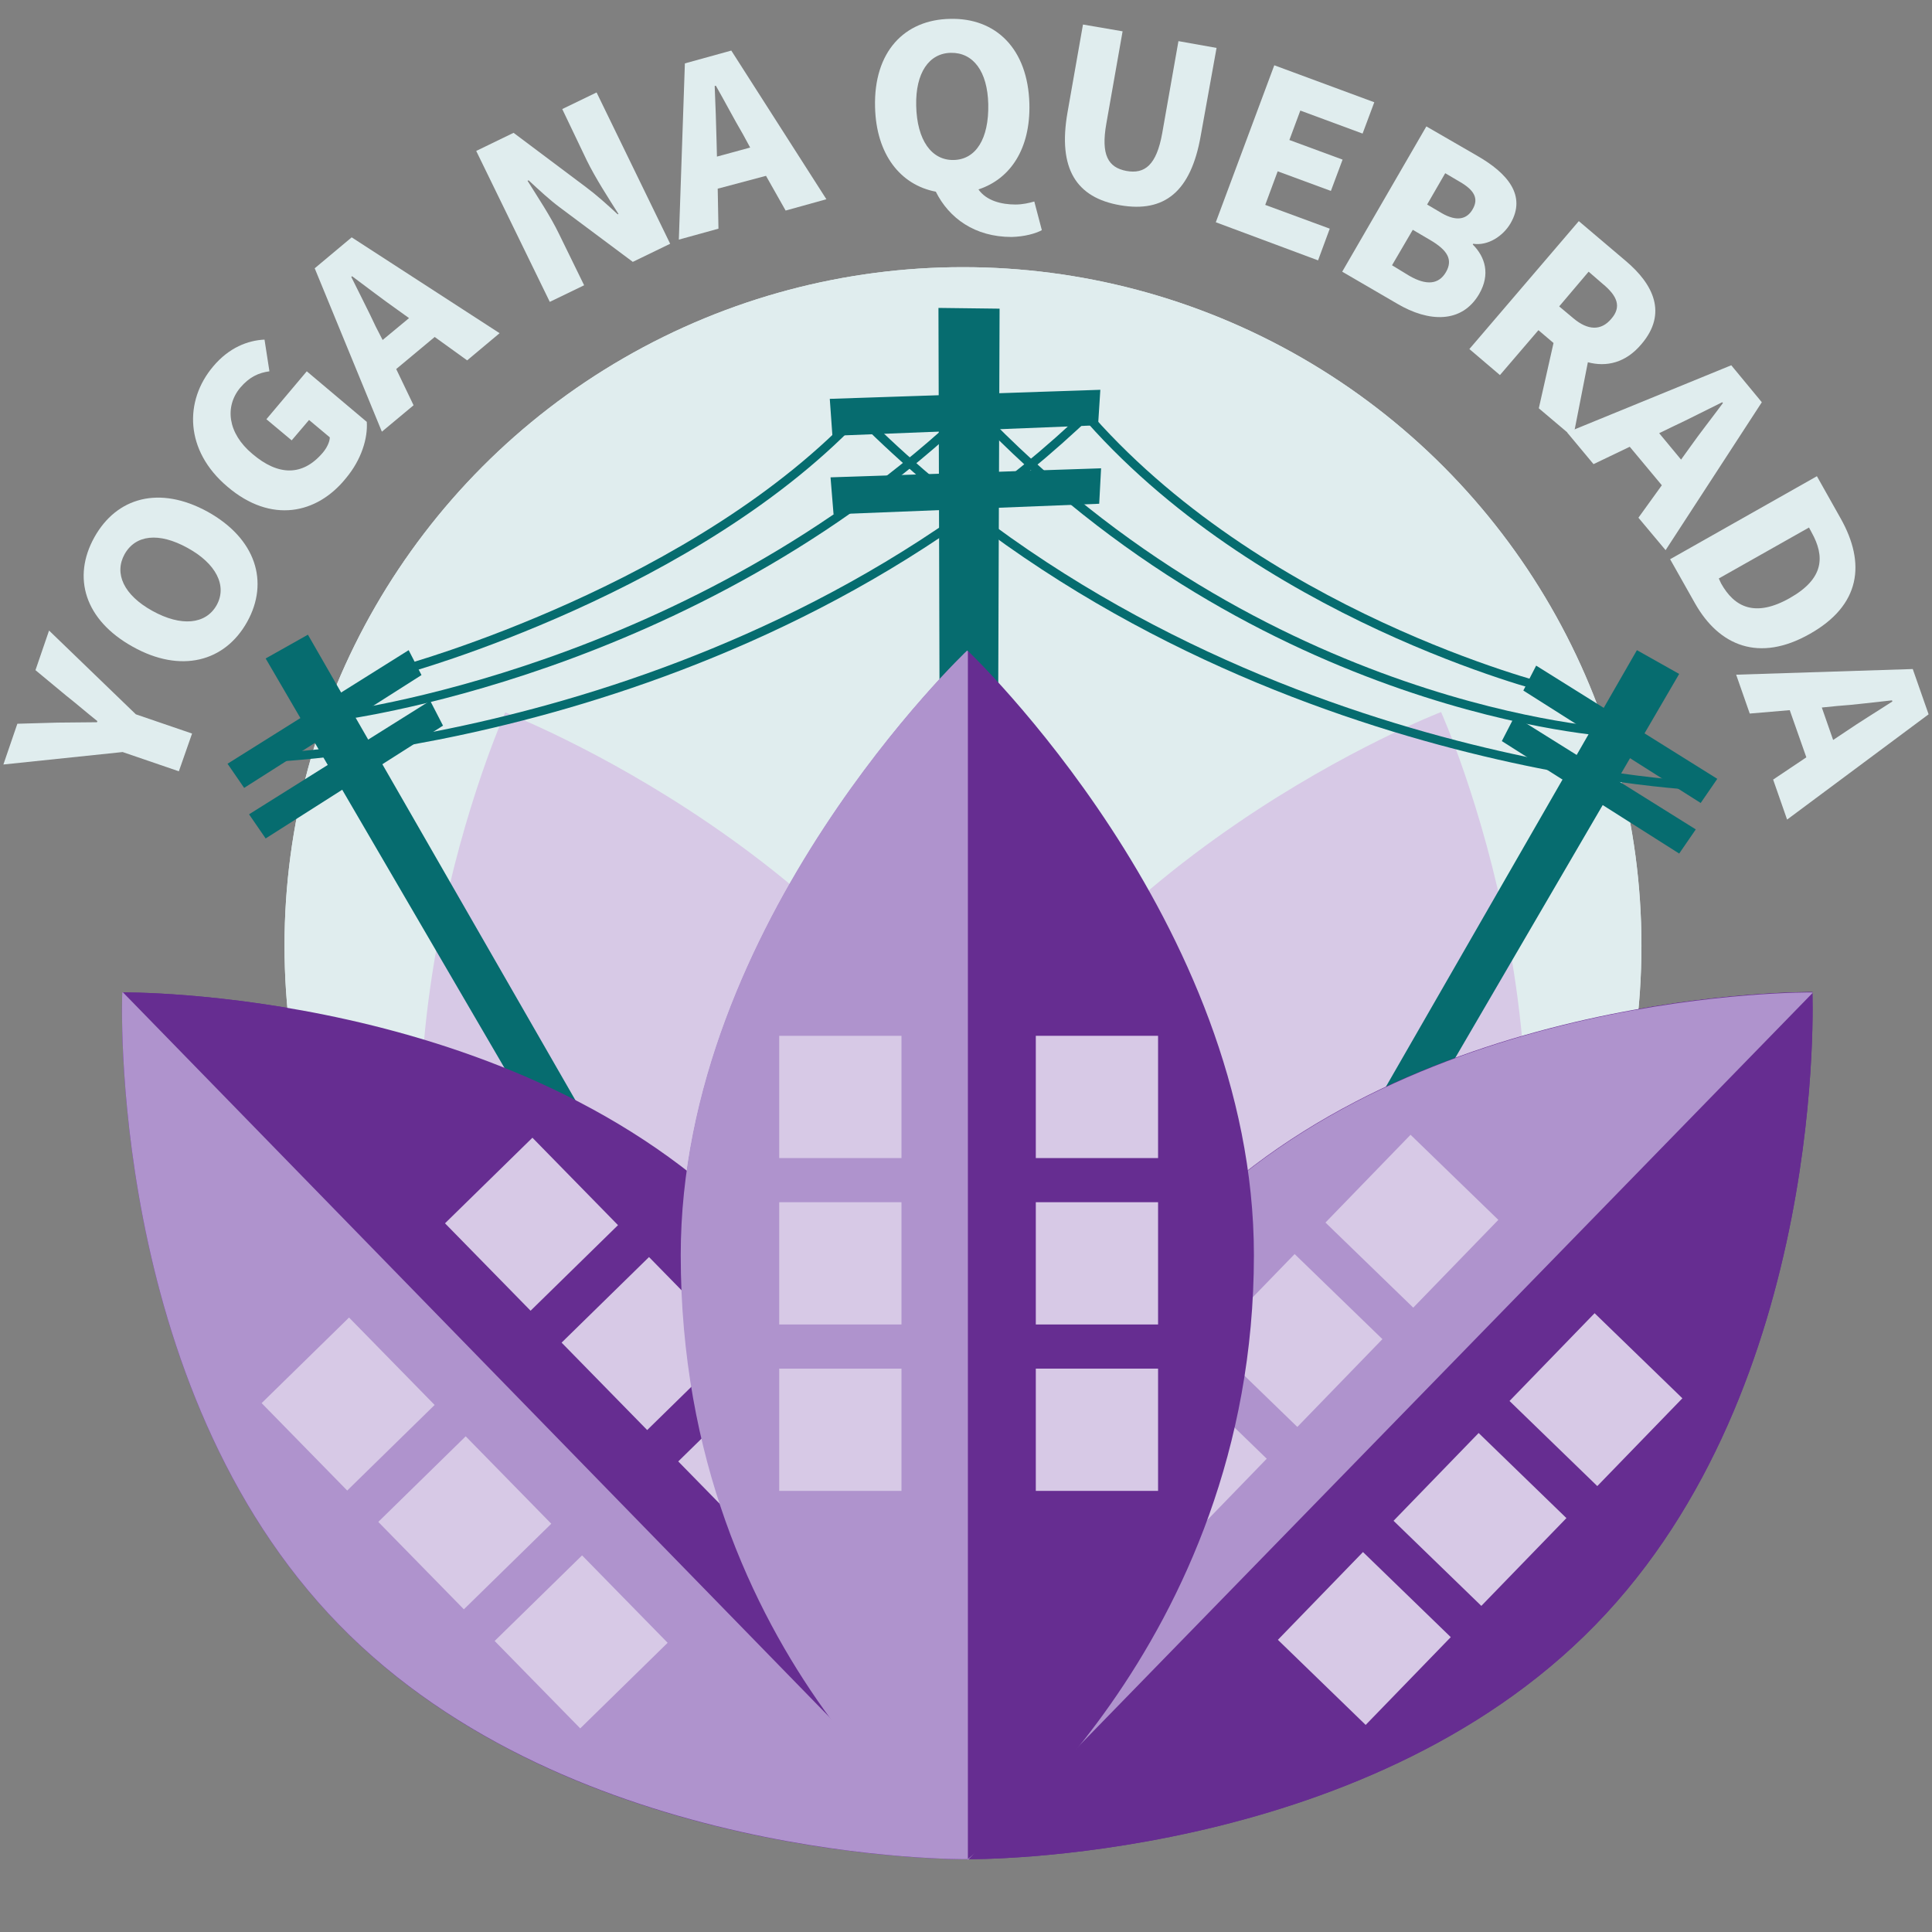 <?xml version="1.0" encoding="utf-8"?>
<!-- Generator: Adobe Illustrator 25.3.1, SVG Export Plug-In . SVG Version: 6.00 Build 0)  -->
<svg version="1.1" id="Capa_1" xmlns="http://www.w3.org/2000/svg" xmlns:xlink="http://www.w3.org/1999/xlink" x="0px" y="0px"
	 viewBox="0 0 512 512" style="enable-background:new 0 0 512 512;" xml:space="preserve">
<rect x="0" y="0" width="512" height="512" fill="#808080" stroke="none"/>
<style type="text/css">
	.st0{fill:#E0EDEE;}
	.st1{fill:#D7C9E6;}
	.st2{fill:#662D91;}
	.st3{fill:#AF93CD;}
	.st4{fill:none;stroke:#066C6F;stroke-width:2.307;stroke-miterlimit:10;}
	.st5{fill-rule:evenodd;clip-rule:evenodd;fill:#066C6F;}
</style>
<circle class="st0" cx="255.2" cy="250.6" r="179.8"/>
<path class="st1" d="M268.6,311C234,227.2,133.9,188.8,133.9,188.8s-43.9,97.5-9.2,181.4c34.7,83.8,134.7,122.3,134.7,122.3
	S303.3,394.9,268.6,311"/>
<path class="st1" d="M391.1,370.1C356.5,454,256.4,492.4,256.4,492.4s-43.9-97.5-9.2-181.4s134.7-122.3,134.7-122.3
	S425.8,286.3,391.1,370.1"/>
<path class="st2" d="M422.8,430.6c-61.8,63.5-166.4,62.1-166.4,62.1s-4.4-104.1,57.5-167.6c61.8-63.5,166.4-62.2,166.4-62.2
	S484.6,367.2,422.8,430.6"/>
<path class="st3" d="M480.3,263.2c0-0.1,0-0.2,0-0.2s-104.6-1.3-166.4,62.2c-61.8,63.4-57.5,167.6-57.5,167.6h0.2L480.3,263.2"/>
<path class="st2" d="M198.8,325.2C137,261.7,32.4,263,32.4,263S28,367.2,89.9,430.6c61.8,63.5,166.4,62.1,166.4,62.1
	S260.6,388.6,198.8,325.2"/>
<path class="st3" d="M256.3,492.5v0.2c0,0-104.6,1.3-166.4-62.1C28,367.2,32.4,263,32.4,263h0.2L256.3,492.5"/>
<rect x="75.9" y="355.7" transform="matrix(0.715 -0.7 0.7 0.715 -233.928 170.636)" class="st1" width="32.4" height="32.4"/>
<rect x="124.5" y="308.1" transform="matrix(0.715 -0.7 0.7 0.715 -186.74 191.035)" class="st1" width="32.4" height="32.4"/>
<rect x="106.8" y="387.2" transform="matrix(0.715 -0.7 0.7 0.715 -247.127 201.235)" class="st1" width="32.4" height="32.4"/>
<rect x="155.4" y="339.7" transform="matrix(0.715 -0.7 0.7 0.715 -200.046 221.664)" class="st1" width="32.4" height="32.4"/>
<rect x="137.6" y="418.7" transform="matrix(0.715 -0.7 0.7 0.715 -260.402 231.803)" class="st1" width="32.4" height="32.4"/>
<rect x="186.2" y="371.2" transform="matrix(0.715 -0.7 0.7 0.715 -213.249 252.262)" class="st1" width="32.4" height="32.4"/>
<rect x="406.8" y="354.9" transform="matrix(0.696 -0.718 0.718 0.696 -137.886 416.331)" class="st1" width="32.4" height="32.4"/>
<rect x="358" y="307.6" transform="matrix(0.696 -0.718 0.718 0.696 -118.747 366.949)" class="st1" width="32.4" height="32.4"/>
<rect x="376" y="386.6" transform="matrix(0.696 -0.718 0.718 0.696 -170.017 403.907)" class="st1" width="32.4" height="32.4"/>
<rect x="327.2" y="339.2" transform="matrix(0.696 -0.718 0.718 0.696 -150.773 354.49)" class="st1" width="32.4" height="32.4"/>
<rect x="345.3" y="418.2" transform="matrix(0.696 -0.718 0.718 0.696 -201.975 391.479)" class="st1" width="32.4" height="32.4"/>
<rect x="296.6" y="370.9" transform="matrix(0.696 -0.718 0.718 0.696 -182.835 342.102)" class="st1" width="32.4" height="32.4"/>
<path class="st2" d="M332.3,332.6c0,103.8-75.9,160.1-75.9,160.1s-75.9-71.7-75.9-160.1s75.9-160.2,75.9-160.2
	S332.3,244.2,332.3,332.6"/>
<path class="st3" d="M256.5,172.6l-0.2-0.2c0,0-75.9,71.7-75.9,160.2c0,107.8,75.9,160.1,75.9,160.1s0.1-0.1,0.2-0.1V172.6"/>
<rect x="206.5" y="274.5" class="st1" width="32.4" height="32.4"/>
<rect x="274.5" y="274.5" class="st1" width="32.4" height="32.4"/>
<rect x="206.5" y="318.6" class="st1" width="32.4" height="32.4"/>
<rect x="274.5" y="318.6" class="st1" width="32.4" height="32.4"/>
<rect x="206.5" y="362.7" class="st1" width="32.4" height="32.4"/>
<rect x="274.5" y="362.7" class="st1" width="32.4" height="32.4"/>
<circle class="st0" cx="255.2" cy="250.6" r="179.8"/>
<path class="st1" d="M268.6,311C234,227.2,133.9,188.8,133.9,188.8s-43.9,97.5-9.2,181.4c34.7,83.8,134.7,122.3,134.7,122.3
	S303.3,394.9,268.6,311"/>
<path class="st1" d="M391.1,370.1C356.5,454,256.4,492.4,256.4,492.4s-43.9-97.5-9.2-181.4c34.7-83.9,134.7-122.3,134.7-122.3
	S425.8,286.3,391.1,370.1"/>
<g>
	<path class="st4" d="M107,177.4c0,0,78.2-21.4,121.8-68.8"/>
	<path class="st4" d="M88.6,189.9c0,0,94.9-11.2,168.5-81.3"/>
	<path class="st4" d="M71.1,200.8c0,0,126.9-4.1,218.2-92.1"/>
	<path class="st4" d="M410.1,182.4c0,0-76.8-19.2-123.4-73.8"/>
	<path class="st4" d="M427.6,194.1c0,0-92.7-5-169.2-85.5"/>
	<path class="st4" d="M451,208.3c0,0-131.9-5-224.8-99.7"/>
	<g>
		<polygon class="st5" points="171.3,347.5 70.4,174.5 81.6,168.2 181.7,342.4 		"/>
		<polygon class="st5" points="60.3,202.4 108.3,172.3 111.7,178.9 64.7,208.8 		"/>
		<polygon class="st5" points="66,215.8 114,185.7 117.4,192.3 70.4,222.2 		"/>
	</g>
	<g>
		<polygon class="st5" points="344.1,351.6 445,178.6 433.8,172.3 333.7,346.4 		"/>
		<polygon class="st5" points="455.1,206.4 407.1,176.4 403.7,183 450.7,212.8 		"/>
		<polygon class="st5" points="449.4,219.8 401.4,189.8 398,196.4 445,226.2 		"/>
	</g>
	<polygon class="st5" points="249.4,335.3 248.7,81.6 264.9,81.8 264,336.3 	"/>
	<polygon class="st5" points="219.9,105.7 291.6,103.3 291,112.7 220.6,115.5 	"/>
	<polygon class="st5" points="220.1,126.5 291.8,124.1 291.3,133.5 220.9,136.3 	"/>
</g>
<g>
	<g>
		<g>
			<path class="st0" d="M32.5,199.3l-31.6,3.3l3.7-10.8l10.6-0.3c3.6,0,6.8-0.1,10.5-0.1l0.1-0.3c-2.9-2.3-5.4-4.5-8.2-6.7l-8.2-6.8
				l3.6-10.5L36,189.3l14.9,5.1l-3.5,10L32.5,199.3z"/>
			<path class="st0" d="M35.2,171.4c-12.8-7.1-16.1-18.4-10.2-29c5.9-10.6,17.2-13.8,30-6.8c12.8,7.1,16.4,18.6,10.5,29.2
				S47.9,178.5,35.2,171.4z M49.7,145.2c-7.6-4.2-13.8-3.5-16.7,1.7c-2.8,5.1-0.2,10.8,7.4,15c7.6,4.2,14.1,3.6,17-1.5
				C60.3,155.2,57.2,149.3,49.7,145.2z"/>
			<path class="st0" d="M60.3,129c-11.4-9.6-11.5-22.8-3.8-31.9c4.2-5,9.2-6.9,13.6-7.1l1.3,8.4c-2.9,0.4-5.3,1.5-7.7,4.3
				c-4.2,5-3.4,12.1,3.2,17.6c6.8,5.8,13.3,6,18.7-0.4c1-1.2,1.8-2.8,1.8-4l-5.5-4.6l-4.6,5.4l-6.7-5.6l10.7-12.7l15.9,13.4
				c0.3,4.3-1.4,10-5.5,14.9C84,136.3,71.8,138.8,60.3,129z"/>
			<path class="st0" d="M83.4,71.1l9.8-8.2l39.2,25.4l-8.6,7.2l-8.6-6.2l-10.2,8.5l4.6,9.6l-8.4,7L83.4,71.1z M101.4,90.1l7-5.8
				l-3.2-2.3c-3.7-2.6-8-5.9-11.9-8.8l-0.2,0.2c2.1,4.3,4.6,9.1,6.5,13.2L101.4,90.1z"/>
			<path class="st0" d="M126.2,40l9.9-4.8l19.2,14.4c2.7,2,5.6,4.6,8.4,7.2l0.2-0.1c-2.6-4.1-6.1-9.5-8.4-14.2L149,28.9l9.1-4.4
				l19.5,40.1l-9.9,4.8l-19.3-14.4c-2.7-2-5.5-4.6-8.3-7.2l-0.3,0.1c2.6,4.2,6.1,9.4,8.4,14.2l6.6,13.5l-9.1,4.4L126.2,40z"/>
			<path class="st0" d="M181.5,16.8l12.3-3.4L219,52.8l-10.8,3l-5.2-9.2L190.2,50l0.2,10.6l-10.5,2.9L181.5,16.8z M190,41.5l8.8-2.4
				l-1.9-3.5c-2.3-3.9-4.8-8.7-7.2-12.9l-0.3,0.1c0.2,4.8,0.4,10.2,0.5,14.7L190,41.5z"/>
			<path class="st0" d="M248,50.8c-9.4-1.8-15.8-9.9-16.1-22.4c-0.4-14.7,7.8-23.2,19.9-23.4c12.1-0.3,20.6,7.9,21,22.5
				c0.3,11.9-5,19.9-13.5,22.7c2.1,3,6.1,4,9.8,4c1.9,0,3.6-0.4,5-0.8l2,7.6c-1.7,0.9-4.5,1.7-8,1.8C258.3,62.8,251.5,57.8,248,50.8
				z M261.9,27.6c-0.2-8.7-4-13.7-9.9-13.6c-5.8,0.1-9.4,5.3-9.2,14c0.2,9.2,4.1,14.5,9.9,14.4C258.6,42.3,262.1,36.8,261.9,27.6z"
				/>
			<path class="st0" d="M282.9,29.8L287,6.5l10.5,1.8l-4.3,24.4c-1.5,8.4,0.5,11.7,5.3,12.6c4.9,0.9,8-1.6,9.5-10l4.3-24.4l10.1,1.8
				L318.2,36c-2.6,14.8-9.6,20.4-21.3,18.4C285.2,52.4,280.3,44.7,282.9,29.8z"/>
			<path class="st0" d="M337.7,17.3l26.5,9.8l-3.1,8.3l-16.5-6.1l-2.9,7.8l14.1,5.2l-3.1,8.3l-14.1-5.2l-3.3,8.9l17.1,6.3l-3.1,8.4
				l-27.1-10.1L337.7,17.3z"/>
			<path class="st0" d="M378,33.5l13.5,7.8c8,4.6,13.1,10.5,8.8,17.9c-2,3.4-6,6-9.9,5.4l-0.1,0.2c3.3,3.3,4.7,7.9,1.7,13.1
				c-4.6,7.9-13.4,7.5-21.7,2.6l-14.6-8.5L378,33.5z M373.5,73.1c4.5,2.6,7.8,2.3,9.7-1c1.9-3.3,0.4-5.8-4.2-8.5l-4.6-2.7l-5.5,9.4
				L373.5,73.1z M382.1,56.5c4,2.3,6.7,1.6,8.2-1.1c1.6-2.8,0.4-5-3.4-7.2l-3.9-2.3l-4.8,8.3L382.1,56.5z"/>
			<path class="st0" d="M418.4,58.6l12.5,10.6c7.2,6.1,11.1,13.8,4.1,22c-4.2,5-9.3,6.1-14.2,4.8l-3.9,19.9l-9.1-7.7l3.9-17.3
				l-4-3.4l-10.2,11.9l-8.1-6.9L418.4,58.6z M416.9,84.3c3.9,3.3,7.4,3.4,10.1,0.2c2.8-3.2,1.6-6.1-2.3-9.3L421,72l-7.8,9.2
				L416.9,84.3z"/>
			<path class="st0" d="M458.8,96.8l8.1,9.8l-25.5,39.2l-7.2-8.6l6.2-8.6l-8.5-10.2l-9.6,4.6l-7-8.4L458.8,96.8z M439.7,114.8l5.8,7
				l2.3-3.2c2.6-3.7,6-8,8.8-11.8l-0.2-0.2c-4.3,2.1-9.1,4.6-13.2,6.5L439.7,114.8z"/>
			<path class="st0" d="M481.5,126.2l6.3,11.2c6.7,11.9,5.3,23-8.2,30.6c-13.4,7.6-24,3.2-30.4-8.1l-6.6-11.7L481.5,126.2z
				 M456.1,154.6c3.5,6.3,9,9.1,18.2,3.9c9.2-5.2,9.3-11.1,5.8-17.4l-0.7-1.3l-23.9,13.5L456.1,154.6z"/>
			<path class="st0" d="M506.9,177.3l4.2,12l-37.5,27.9l-3.7-10.6l8.8-5.9l-4.4-12.5l-10.6,0.9l-3.6-10.3L506.9,177.3z M482.8,187.5
				l3,8.6l3.3-2.2c3.8-2.6,8.4-5.4,12.4-8l-0.1-0.3c-4.8,0.5-10.1,1.2-14.6,1.5L482.8,187.5z"/>
		</g>
	</g>
</g>
<path class="st2" d="M422.8,430.6c-61.8,63.5-166.4,62.1-166.4,62.1s-4.4-104.1,57.5-167.6c61.8-63.5,166.4-62.2,166.4-62.2
	S484.6,367.2,422.8,430.6"/>
<path class="st3" d="M480.3,263.2c0-0.1,0-0.2,0-0.2s-104.6-1.3-166.4,62.2c-61.8,63.4-57.5,167.6-57.5,167.6h0.2L480.3,263.2"/>
<path class="st2" d="M198.8,325.2C137,261.7,32.4,263,32.4,263S28,367.2,89.9,430.6c61.8,63.5,166.4,62.1,166.4,62.1
	S260.6,388.6,198.8,325.2"/>
<path class="st3" d="M256.3,492.5v0.2c0,0-104.6,1.3-166.4-62.1C28,367.2,32.4,263,32.4,263h0.2L256.3,492.5"/>
<rect x="75.9" y="355.7" transform="matrix(0.715 -0.7 0.7 0.715 -233.924 170.646)" class="st1" width="32.4" height="32.4"/>
<rect x="124.5" y="308.1" transform="matrix(0.715 -0.7 0.7 0.715 -186.757 191.047)" class="st1" width="32.4" height="32.4"/>
<rect x="106.8" y="387.2" transform="matrix(0.715 -0.7 0.7 0.715 -247.153 201.232)" class="st1" width="32.4" height="32.4"/>
<rect x="155.3" y="339.7" transform="matrix(0.715 -0.7 0.7 0.715 -200 221.636)" class="st1" width="32.4" height="32.4"/>
<rect x="137.6" y="418.7" transform="matrix(0.715 -0.7 0.7 0.715 -260.386 231.823)" class="st1" width="32.4" height="32.4"/>
<rect x="186.2" y="371.2" transform="matrix(0.715 -0.7 0.7 0.715 -213.232 252.225)" class="st1" width="32.4" height="32.4"/>
<rect x="406.8" y="354.9" transform="matrix(0.696 -0.718 0.718 0.696 -137.915 416.348)" class="st1" width="32.4" height="32.4"/>
<rect x="358" y="307.6" transform="matrix(0.696 -0.718 0.718 0.696 -118.764 366.945)" class="st1" width="32.4" height="32.4"/>
<rect x="376" y="386.6" transform="matrix(0.696 -0.718 0.718 0.696 -169.971 403.921)" class="st1" width="32.4" height="32.4"/>
<rect x="327.3" y="339.2" transform="matrix(0.696 -0.718 0.718 0.696 -150.806 354.519)" class="st1" width="32.4" height="32.4"/>
<rect x="345.4" y="418.2" transform="matrix(0.696 -0.718 0.718 0.696 -202.012 391.501)" class="st1" width="32.4" height="32.4"/>
<rect x="296.6" y="370.9" transform="matrix(0.696 -0.718 0.718 0.696 -182.855 342.101)" class="st1" width="32.4" height="32.4"/>
<path class="st2" d="M332.3,332.6c0,103.8-75.9,160.1-75.9,160.1s-75.9-71.7-75.9-160.1s75.9-160.2,75.9-160.2
	S332.3,244.2,332.3,332.6"/>
<path class="st3" d="M256.5,172.6l-0.2-0.2c0,0-75.9,71.7-75.9,160.2c0,107.8,75.9,160.1,75.9,160.1s0.1-0.1,0.2-0.1V172.6"/>
<rect x="206.5" y="274.5" class="st1" width="32.4" height="32.4"/>
<rect x="274.5" y="274.5" class="st1" width="32.4" height="32.4"/>
<rect x="206.5" y="318.6" class="st1" width="32.4" height="32.4"/>
<rect x="274.5" y="318.6" class="st1" width="32.4" height="32.4"/>
<rect x="206.5" y="362.7" class="st1" width="32.4" height="32.4"/>
<rect x="274.5" y="362.7" class="st1" width="32.4" height="32.4"/>
</svg>
